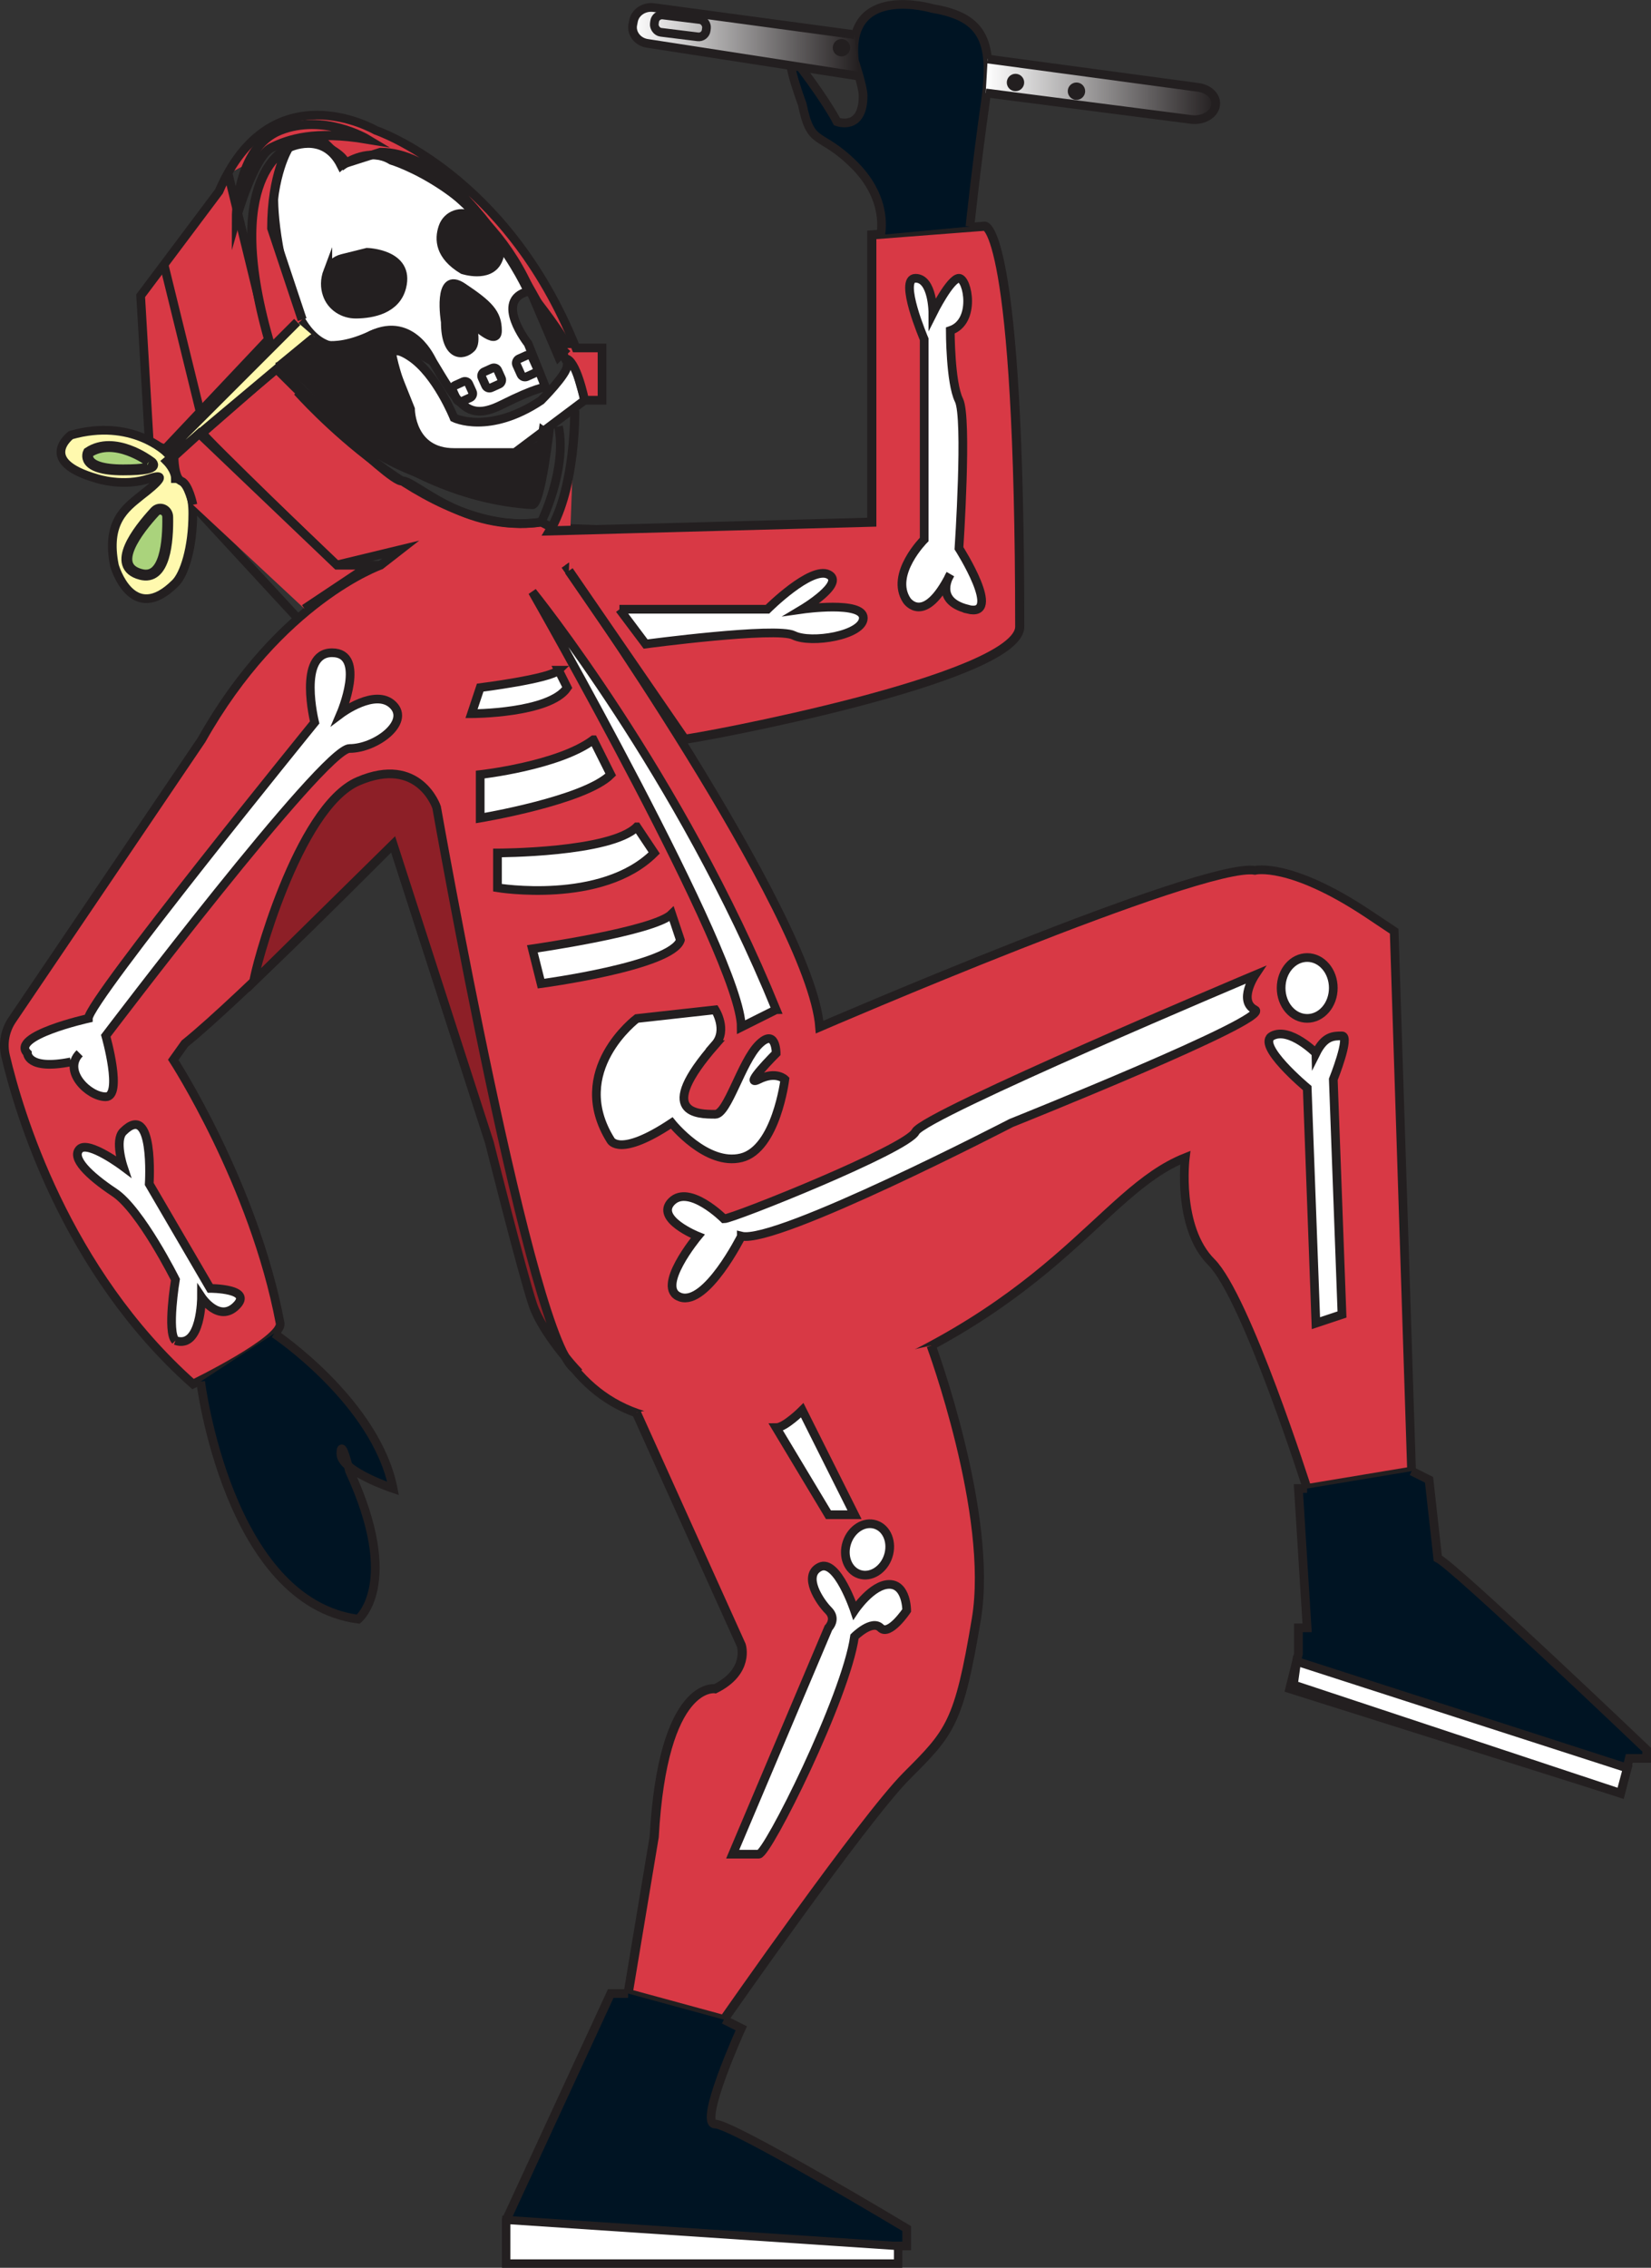 <?xml version="1.0" encoding="UTF-8"?>
<svg id="Layer_1" data-name="Layer 1" xmlns="http://www.w3.org/2000/svg" xmlns:xlink="http://www.w3.org/1999/xlink" viewBox="0 0 151.9 208.63">
  <rect x="0" y="0" width="151.9" height="208.63" fill="#333333" stroke="none"/>
  <defs>
    <style>
      .cls-1 {
        fill: #001423;
      }

      .cls-1, .cls-2, .cls-3, .cls-4, .cls-5, .cls-6, .cls-7, .cls-8, .cls-9, .cls-10, .cls-11, .cls-12 {
        stroke: #231f20;
        stroke-miterlimit: 10;
      }

      .cls-1, .cls-2, .cls-3, .cls-5, .cls-6, .cls-7, .cls-9, .cls-11, .cls-12 {
        stroke-width: .8px;
      }

      .cls-2 {
        fill: none;
      }

      .cls-3, .cls-4 {
        fill: #fff;
      }

      .cls-4 {
        stroke-width: .75px;
      }

      .cls-5 {
        fill: #8d1f27;
      }

      .cls-6 {
        fill: #231f20;
      }

      .cls-7 {
        fill: #fff9ae;
      }

      .cls-8 {
        fill: #aad37c;
      }

      .cls-9 {
        fill: url(#linear-gradient);
      }

      .cls-10 {
        stroke-width: .84px;
      }

      .cls-10, .cls-12 {
        fill: #d83945;
      }

      .cls-11 {
        fill: url(#linear-gradient-2);
      }
    </style>
    <linearGradient id="linear-gradient" x1="90.69" y1="8.22" x2="111.86" y2="8.22" gradientUnits="userSpaceOnUse">
      <stop offset="0" stop-color="#fff"/>
      <stop offset="1" stop-color="#231f20"/>
    </linearGradient>
    <linearGradient id="linear-gradient-2" x1="58.19" y1="3.84" x2="79" y2="3.84" xlink:href="#linear-gradient"/>
  </defs>
  <path class="cls-12" d="m52,52s22.61,32.08,23.41,42.49c0,0,35.24-15.22,40.05-14.42,0,0,3.2-.8,10.41,4l2.4,1.6,1.6,49.66-9.61,1.6s-5.61-17.62-8.81-20.82-2.4-9.61-2.4-9.61c-8.01,3.2-12.01,14.42-35.24,22.43-23.72,8.18-24.83-12.01-27.23-19.22-2.4-7.21-10.41-32.04-10.41-32.04,0,0-14.16,14.33-19.16,18.33l-1.07,1.5s7.42,11.41,9.83,24.22c.3,1.57-8.01,5.61-8.01,5.61C6.02,116.91,1.71,102.25.51,97.14c-.27-1.15-.05-2.35.62-3.33l17.42-25.75c7.21-12.82,16.46-16.06,16.46-16.06l1.85-1.44-5.92,1.43s-12.39-11.96-12.32-12.15l6.79-5.92s10.52,10.59,11.56,10.33,5.6,4.82,12.82,3.78l1.03.53,5.8.21"/>
  <path class="cls-10" d="m58.55,129.96l9.65,21.4s.8,2.4-2.4,4c0,0-4.81-.8-5.61,13.62l-2.4,14.42,8.81,2.4s12.82-18.42,16.82-22.43c4-4,4.81-4.81,6.41-14.42,1.6-9.61-4.16-25.17-4.16-25.17"/>
  <path class="cls-10" d="m52.88,37.75s.11,7.08-2.3,11.09l29.63-.8v-26.43l10.41-.8s3.2,0,3.2,36.84c0,4.81-30.03,10.35-30.83,10.35l-10.65-15.49"/>
  <path class="cls-3" d="m35.37,14.4c8.81,2.4,13.22,12.41,13.22,12.41-3.2.8,0,4.81,0,4.81l1.6,4s-.8,0-4,1.6c-3.2,1.6-4,0-6.41-4s-5.61-2.4-5.61-2.4c0,0-5.61,4.81-8.01-5.61s.4-11.61.4-11.61c0,0,3.2-1.6,4.81,1.6,0,0,1.56-1.47,4-.8Z"/>
  <path class="cls-3" d="m52.19,33.62c0-3.2,1.6,3.2,1.6,3.2l-6.41,4.81h-5.61c-4,0-4-4-4-4l-1.6-4s-.8-2.4,1.6-.8c2.4,1.6,4,5.61,4,5.61,0,0,3.2,1.6,8.01-1.6,0,0,2.4-2.4,2.4-3.2Z"/>
  <path class="cls-3" d="m71.41,92.89c-8.81-21.63-22.43-38.45-22.43-38.45,0,0,19.22,33.64,19.22,40.05l3.2-1.6Z"/>
  <path class="cls-3" d="m51.39,61.66c-.8.8-7.21,1.6-7.21,1.6l-.8,2.4s7.21,0,8.81-2.4l-.8-1.6Z"/>
  <path class="cls-3" d="m54.59,68.06c-3.2,2.4-10.41,3.2-10.41,3.2v4s9.61-1.6,12.01-4l-1.6-3.2Z"/>
  <path class="cls-3" d="m58.59,76.07c-2.4,2.4-12.82,2.4-12.82,2.4v3.2s9.61,1.6,14.42-3.2l-1.6-2.4Z"/>
  <path class="cls-3" d="m62.6,86.49c-.8,2.4-12.82,4-12.82,4l-.8-3.2s11.21-1.6,12.82-3.2l.8,2.4Z"/>
  <path class="cls-3" d="m7.33,96.9c-1.6,1.6.8,4,2.4,4s0-5.61,0-5.61c0,0,20.02-26.43,22.43-26.43s5.61-2.4,4-4-4.81.8-4.81.8c0,0,2.4-5.61-.8-5.61s-1.6,6.41-1.6,6.41c0,0-20.82,25.63-20.82,27.23,0,0-7.21,1.6-5.61,3.2,0,0,0,1.6,4,.8"/>
  <path class="cls-3" d="m65.8,96.1c1.18-1.35,0-3.2,0-3.2l-7.21.8s-6.41,4.81-2.4,11.21c0,0,.8,1.6,5.61-1.6,0,0,3.2,4,6.41,3.2s4-7.21,4-7.21c0,0-.8-.8-2.4,0s1.6-2.4,1.6-2.4c0,0,0-2.4-1.6-.8-1.6,1.6-2.87,6.41-4,6.41-1.6,0-5.61,0,0-6.41Z"/>
  <path class="cls-3" d="m16.14,123.33c-.8-.8,0-5.61,0-5.61,0,0-3.2-6.41-5.61-8.01s-4-3.2-3.2-4c.8-.8,4,1.6,4,1.6,0,0-.8-2.4,0-3.2,2.89-2.89,2.4,4.81,2.4,4.81l5.61,9.61s4,0,2.4,1.6-3.2-.8-3.2-.8c0,0,0,4.81-2.4,4"/>
  <path class="cls-3" d="m68.21,113.72c3.2.8,24.83-10.41,24.83-10.41,0,0,24.03-9.61,22.43-10.41-1.6-.8,0-3.2,0-3.2,0,0-30.44,12.82-31.24,14.42-.8,1.6-16.82,8.01-17.62,8.01,0,0-3.2-3.2-4.81-1.6-1.6,1.6,2.4,3.2,2.4,3.2,0,0-4,4.81-1.6,5.61s5.61-5.61,5.61-5.61Z"/>
  <ellipse class="cls-3" cx="120.27" cy="90.89" rx="2.4" ry="2.8"/>
  <path class="cls-3" d="m71.41,131.34c.8,0,2.4-1.6,2.4-1.6l4.81,9.61h-2.4l-4.81-8.01Z"/>
  <ellipse class="cls-3" cx="79.82" cy="142.55" rx="2.4" ry="2" transform="translate(-80.51 173.96) rotate(-71.84)"/>
  <path class="cls-3" d="m78.62,150.56c-.8,5.61-8.01,20.02-8.81,20.02h-2.4l8.81-20.82s.8-.8,0-1.6-2.4-3.2-.8-4,3.2,4,3.2,4c0,0,1.6-2.4,3.2-2.4s1.6,2.4,1.6,2.4c0,0-1.6,2.4-2.4,1.6s-2.4.8-2.4.8Z"/>
  <path class="cls-3" d="m121.07,96.9c.8-1.6,1.6-1.6,2.4-1.6s-.8,4-.8,4l.8,21.63-2.4.8-.8-21.63s-4.81-4-3.2-4.81,4,1.6,4,1.6Z"/>
  <path class="cls-3" d="m56.99,56.05h13.62s4-4,5.61-3.2-2.4,3.2-2.4,3.2c0,0,5.61-.8,5.61.8s-4.81,2.4-6.41,1.6c-1.6-.8-13.62.8-13.62.8l-2.4-3.2Z"/>
  <path class="cls-3" d="m89.03,56.05c3.3.82-.8-5.61-.8-5.61,0,0,.8-12.01,0-13.62s-.8-6.41-.8-6.41c2.4-.8,1.6-4.81.8-4.81s-2.4,3.2-2.4,3.2c0,0,0-3.2-1.6-3.2s.8,5.61.8,5.61v18.42s-3.2,3.2-1.6,5.61c0,0,1.6,2.4,4-2.4,0,0-1.6,2.4,1.6,3.2Z"/>
  <path class="cls-6" d="m30.16,24.94c.22-.58.72-1.01,1.32-1.16l2.29-.57s3.98.1,3.2,3.2c-.52,2.07-2.7,2.47-4.19,2.49-1.21.02-2.33-.7-2.7-1.86-.19-.58-.23-1.29.08-2.11Z"/>
  <path class="cls-6" d="m45.78,24.01c.98-1.96-1.2-3.43-2.29-4.09-1.03-.63-2.35-.17-2.74.97s-.31,2.64,1.83,3.93c0,0,2.4.8,3.2-.8Z"/>
  <path class="cls-6" d="m40.97,29.62s-.8-4.81,1.6-3.2c2.4,1.6,3.2,2.4,3.2,4s-2.4-.8-2.4-.8c0,0,.57,1.84,0,2.4-.8.8-2.4.8-2.4-2.4Z"/>
  <rect class="cls-2" x="41.77" y="35.23" width="1.6" height="1.6" rx=".39" ry=".39" transform="translate(57.88 -17.61) rotate(65.69)"/>
  <rect class="cls-2" x="44.44" y="33.97" width="1.6" height="1.6" rx=".39" ry=".39" transform="translate(58.3 -20.77) rotate(65.69)"/>
  <rect class="cls-2" x="47.57" y="32.88" width="1.79" height="1.6" rx=".41" ry=".41" transform="translate(59.2 -24.36) rotate(65.69)"/>
  <path class="cls-12" d="m21,16l3.71,15.21-9.51,10.08-1.46-.46-.8-13.62,7.21-9.61c4.81-11.21,14.42-5.61,14.42-5.61,0,0,12.01,4,18.42,20.02h2.4v4.81h-1.6s-.78-3.82-1.78-3.82c0,0-8-19-17-19l-3.2,1.02-2.56-2.5-2.5.43"/>
  <path class="cls-10" d="m24.95,32.02c-4.81-16.02,1.6-18.42,1.6-18.42,0,0-1.55,2.4-1.55,7.4l2.8,8.4"/>
  <line class="cls-12" x1="17.75" y1="46.44" x2="27.36" y2="56.85"/>
  <path class="cls-1" d="m57.79,183.4h-1.6l-9.61,20.82v4h36.04v-1.6h.8v-1.6s-16.02-9.61-17.62-9.61,2.4-8.81,2.4-8.81l-1.6-.8"/>
  <path class="cls-1" d="m129.88,135.34l1.6.8.8,7.21c1.6.8,19.22,17.62,19.22,17.62v.8h-1.6l-.8,3.2-30.44-9.61.8-3.2v-2.4h.8l-.8-12.82h.8"/>
  <path class="cls-2" d="m25.75,33.62s9.61,12.01,23.23,12.82c.8.05,1.6-7.21,1.6-7.21"/>
  <path class="cls-7" d="m28.95,31.01l-13.61,11.42s.8.8.8,1.6c0,0,1.6,0,1.6,3.2s-.8,5.61-1.6,6.41c-4,4-5.61-1.6-5.61-1.6-.8-4,1.01-5.28,2.4-6.41.35-.28,3.2-2.4.8-1.6-2.4.8-4.81,0-4.81,0-5.61-1.6-2.4-4-2.4-4,5.61-1.6,8.81,1.6,8.81,1.6l12.01-12.01"/>
  <path class="cls-2" d="m27.36,36.03s12.01,13.62,22.43,12.01c0,0,2.4-4.81,1.6-8.81"/>
  <path class="cls-8" d="m12.94,52.84c-2.82-.76-.29-4.03,1.32-5.78.43-.46,1.16-.15,1.17.5.04,2.22-.23,5.89-2.49,5.28Z"/>
  <path class="cls-8" d="m13.74,42.43s-3.2-2.4-5.61-.8c0,0-.8,1.6,3.2,1.6s2.4-.8,2.4-.8"/>
  <line class="cls-12" x1="15.1" y1="24.38" x2="18.55" y2="38.43"/>
  <path class="cls-5" d="m53,126c-4-1.6-12.83-51.73-12.83-51.73,0,0-1.6-4.81-7.21-2.4-5.61,2.4-9.61,17.62-9.61,18.42l12.82-12.62,8.86,27.45s2.98,11.87,3.98,14.87c.89,2.68,4,6,4,6Z"/>
  <path class="cls-1" d="m25.23,122.68s9.34,6.25,10.94,14.26c0,0-4.81-1.6-4.81-3.2s.8,1.6.8,1.6c4.81,10.41.8,13.62.8,13.62-12.01-1.6-14.5-21.86-14.5-21.86"/>
  <path class="cls-1" d="m81.02,21.61s.8-3.2-2.4-6.41c-3.2-3.2-4-1.6-4.81-5.61,0,0-2.4-6.41,0-3.2,2.4,3.2,3.2,4.81,3.2,4.81,0,0,2.4.9,2.4-2.4,0-.8-.8-3.2-.8-3.2-.8-7.21,7.21-4.81,7.21-4.81,4.81.8,5.61,3.2,4.81,8.81s-1.39,11.24-1.39,11.24"/>
  <path class="cls-9" d="m90.87,5.43l19.38,2.61c1.16.16,1.88,1.07,1.51,1.94h0c-.3.7-1.22,1.13-2.16,1.01l-18.91-2.44"/>
  <path class="cls-11" d="m79,7l-19.38-3c-.93-.11-1.56-.91-1.4-1.74l.07-.35c.16-.79.98-1.33,1.87-1.21l18.46,2.49"/>
  <rect class="cls-2" x="60.2" y="1.59" width="4.81" height="1.6" rx=".69" ry=".69" transform="translate(.76 -7.66) rotate(7.04)"/>
  <circle class="cls-2" cx="77.42" cy="4.39" r=".4"/>
  <circle class="cls-2" cx="93.43" cy="7.59" r=".4"/>
  <circle class="cls-2" cx="99.04" cy="8.39" r=".4"/>
  <path class="cls-2" d="m52.19,32.02c0-.8-3.2-4.81-3.2-4.81l2.4,5.61.8-.8"/>
  <path class="cls-10" d="m33.76,12.8s-4-2.4-8.01-.8c-4,1.6-4,8.01-4,8.01,0,0,1.6-5.61,3.2-6.41,1.6-.8,4-1.6,8.81-.8Z"/>
  <path class="cls-6" d="m25.75,33.62l2.8-2.3s1.78,1.32,5.61-.5,5.61,2.4,5.61,2.4c0,0-3.77-2.22-3.77-1.22s.86,3.47.86,3.47l1.14,4.53s2,3,8,2,3.96-2.38,3.96-2.38l-.96,6.38s-13.15-1.24-17.58-7.12-5.67-5.26-5.67-5.26Z"/>
  <path class="cls-2" d="m29,13s2.59,1.04,2.8,2.02c0,0,2.21-1.51,4.21-.27,0,0,8.96,2.67,12.98,12.46"/>
  <path class="cls-12" d="m17.75,46.44s-.4-1.92-1.07-2.18-.67-2.26-.67-2.26l2.32-2.11,12.68,12.11h3l-6,4"/>
  <polygon class="cls-4" points="46.58 204.23 82.62 206.63 82.62 208.23 46.58 208.23 46.58 204.23"/>
  <polygon class="cls-3" points="119.3 152.84 119 155 149.1 164.98 149.72 162.66 119.3 152.84"/>
</svg>